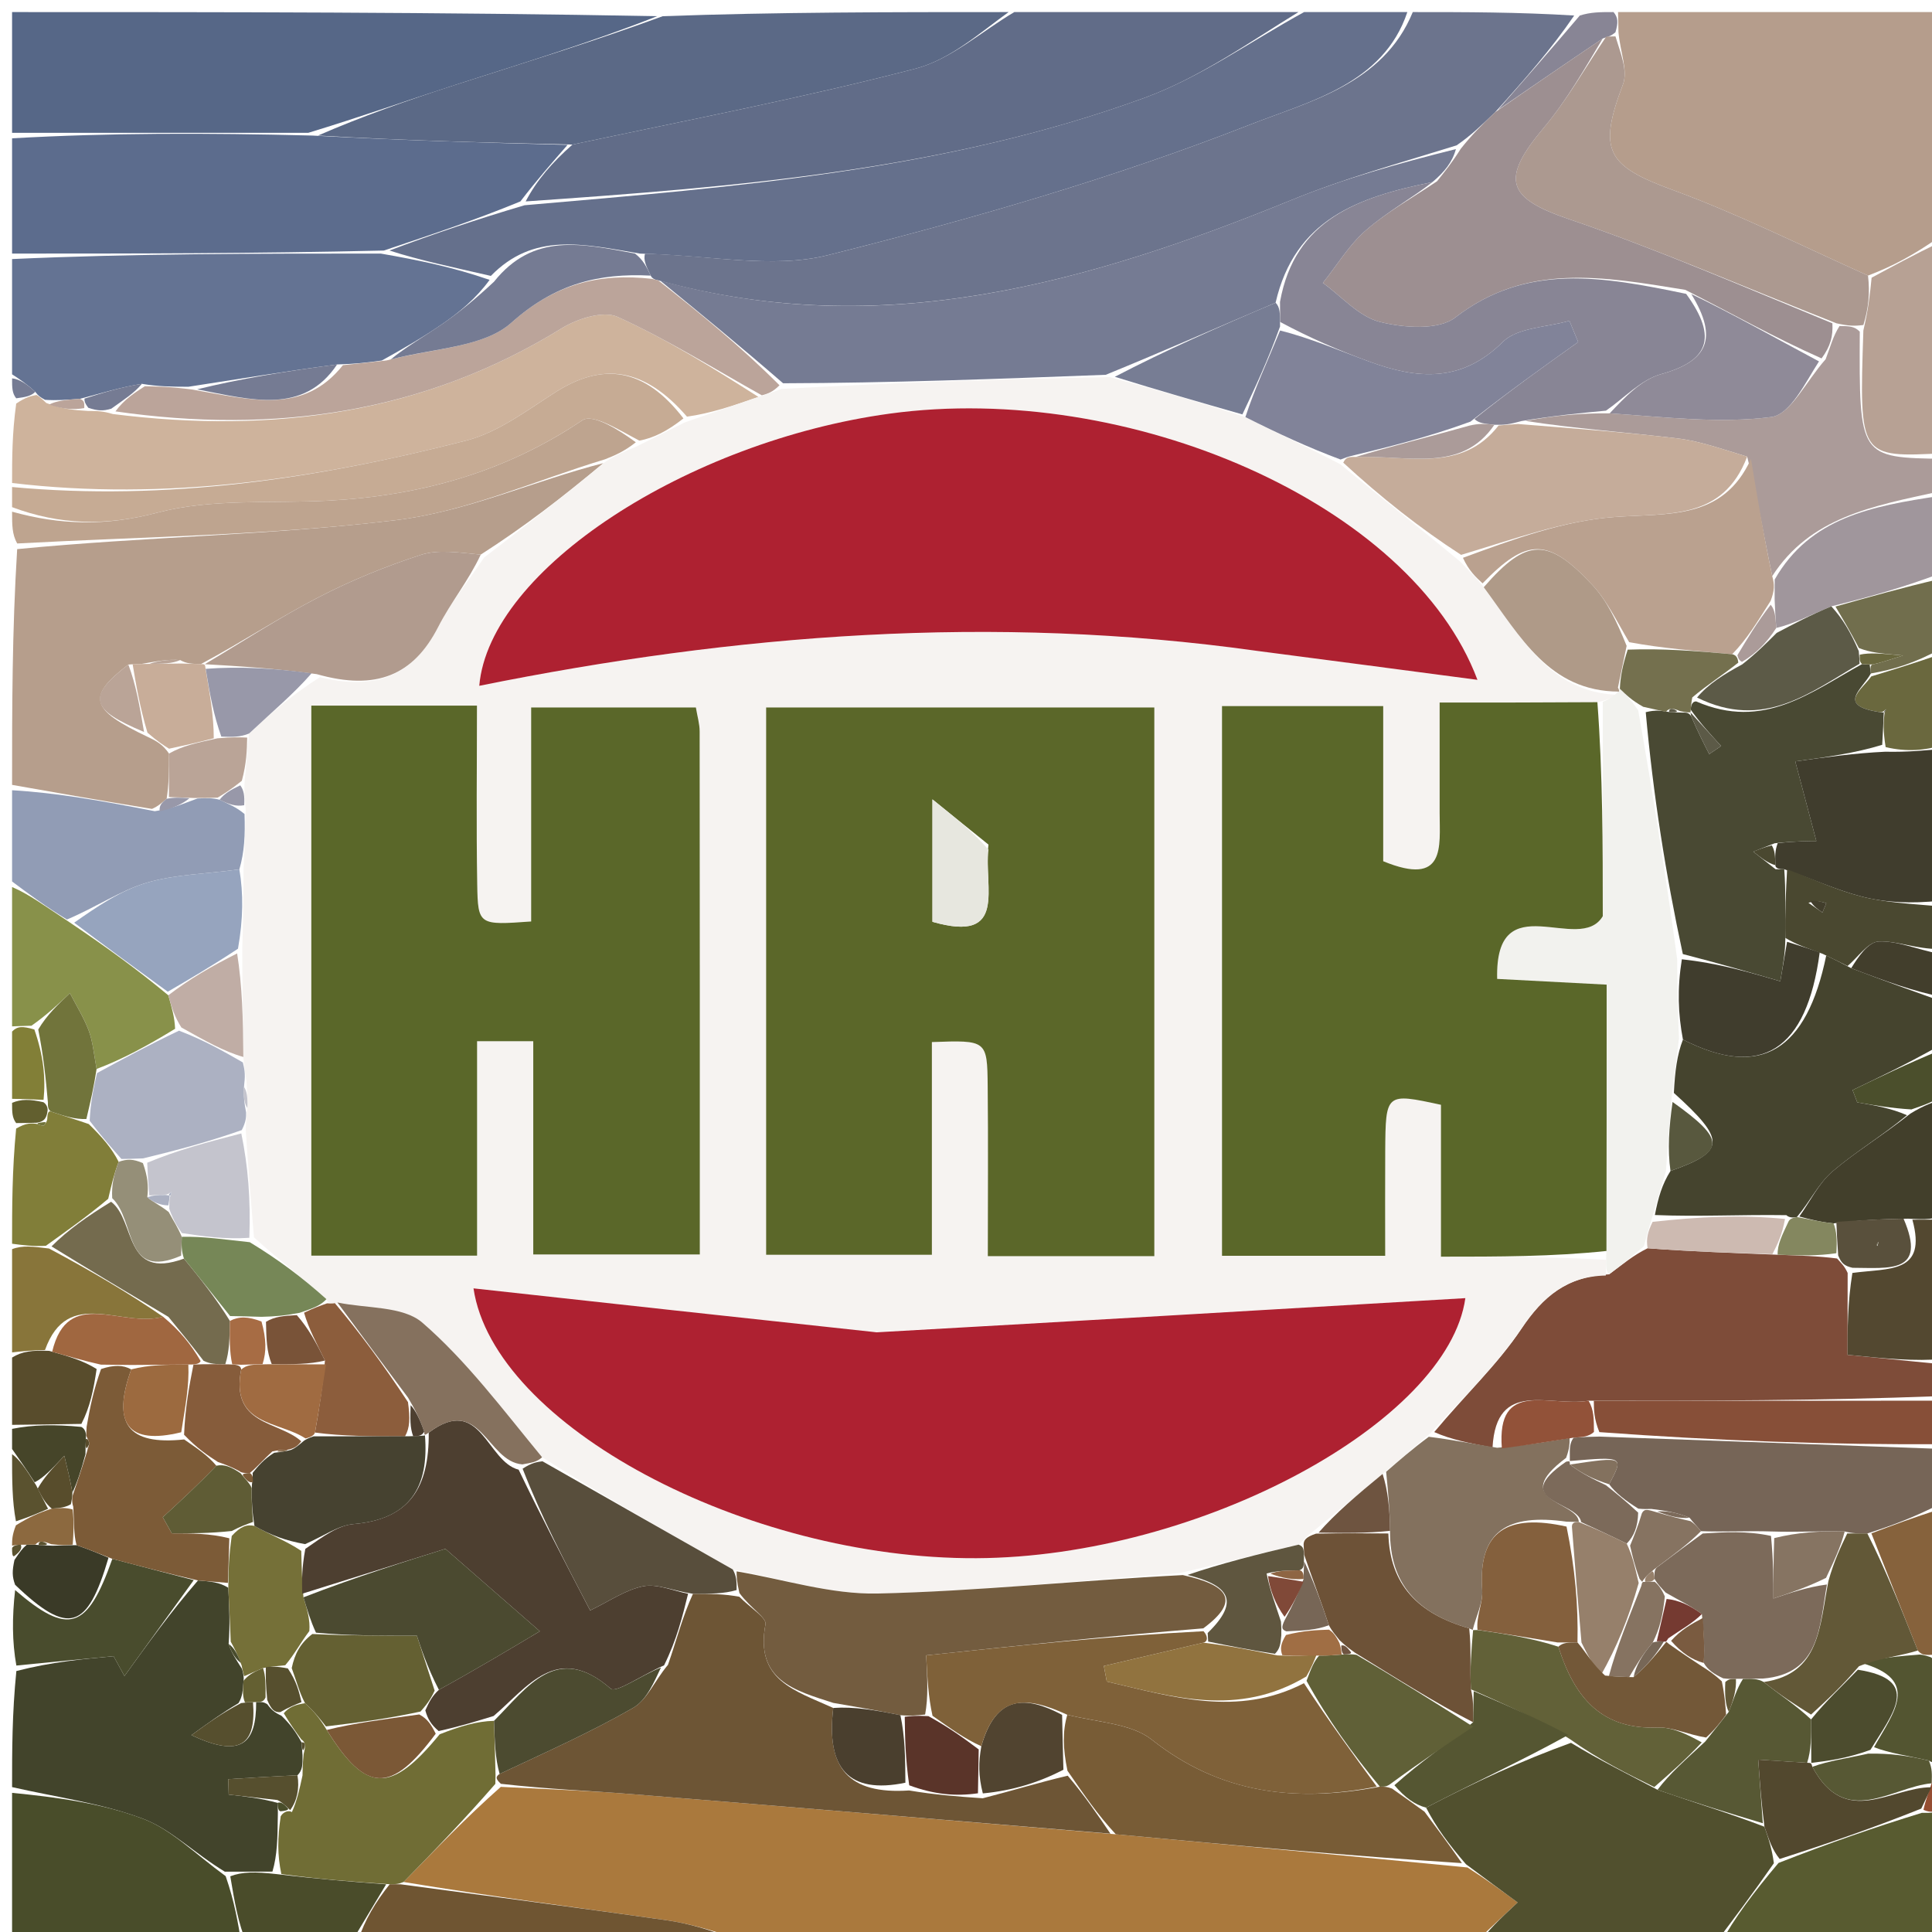 <svg xmlns="http://www.w3.org/2000/svg" xml:space="preserve" viewBox="0 0 160 160">
  <path fill="#aa793d" d="M122 161c-20.021 0-40.042 0-60.656-.368-2.455-.791-4.298-1.344-6.181-1.612-7.326-1.04-14.665-1.989-21.74-3.161 2.704-2.751 5.149-5.313 8.052-7.879 3.932.195 7.411.325 10.878.604 13.206 1.065 26.407 2.178 40.055 3.324 9.891.92 19.337 1.787 29.122 2.748 1.586 1.01 2.834 1.926 4.155 2.897C124.205 158.938 123.102 159.969 122 161"/>
  <path fill="#b59d8c" d="M134 1h27c0 6.018 0 12.04-.344 18.593-2.115 1.489-3.886 2.447-5.955 3.23-5.575-2.504-10.752-5.104-16.157-7.083-5.487-2.009-6.219-3.257-4.137-8.751.424-1.119-.218-2.642-.372-4.313C134.021 1.893 134.01 1.447 134 1"/>
  <path fill="#6c748d" d="M117 1c4.357 0 8.714 0 13.368.286-1.909 2.799-4.115 5.312-6.554 8.015-1.085 1.033-1.936 1.875-3.182 2.736-4.792 1.492-9.284 2.734-13.569 4.483-16.888 6.891-33.985 11.821-52.562 6.692-.169-.022-.495-.117-.61-.385-.375-.785-.635-1.303-.47-1.814 5.349.112 10.537 1.272 15.144.117 11.848-2.972 23.669-6.383 35.023-10.835C108.413 8.401 114.561 6.965 117 1"/>
  <path fill="#65708c" d="M116.55 1c-1.989 5.965-8.137 7.401-12.963 9.294-11.355 4.452-23.175 7.864-35.023 10.835-4.607 1.156-9.795-.005-15.549-.125-4.822-.823-8.838-1.766-12.365 1.846-3.124-.721-5.887-1.286-8.393-2.102 3.752-1.417 7.249-2.584 11.182-3.75 17.651-1.532 34.925-2.903 51.317-8.887C99.416 6.411 103.599 3.407 108 1z"/>
  <path fill="#566787" d="M1 11V1c17.688 0 35.375 0 53.418.342-5.341 2.121-11.049 3.865-16.729 5.693-3.916 1.26-7.793 2.638-12.157 3.964C17.042 10.999 9.021 11 1 11"/>
  <path fill="#b69e8c" d="M1 65c0-6.354 0-12.709.422-19.524 10.758-1.047 21.152-1.153 31.406-2.404 5.876-.717 11.525-3.295 17.146-4.717-3.381 2.818-6.631 5.317-10.162 7.576-1.849-.176-3.525-.444-4.963.023-2.899.942-5.759 2.108-8.468 3.507-3.231 1.669-6.286 3.68-9.742 5.535-.757-.02-1.189-.033-1.719-.331-1.039-.088-1.982.11-3.177.314-.423.012-.592.018-1.116.056-3.477 2.686-3.178 3.714 1.652 6.013.761.357 1.24.657 1.718 1.359-.003 1.468-.005 2.536-.196 3.744-.431.343-.635.579-1.212.84C8.453 66.321 4.727 65.661 1 65"/>
  <path fill="#616c88" d="M107.531 1c-3.933 2.407-8.116 5.411-12.775 7.112-16.392 5.984-33.666 7.355-51.223 8.569.927-1.772 2.197-3.226 3.875-4.707 9.748-2.069 19.148-3.885 28.396-6.286C78.743 4.924 81.279 2.606 84 1 91.688 1 99.375 1 107.531 1"/>
  <path fill="#5c6c8d" d="M47.001 12c-1.27 1.454-2.541 2.908-3.905 4.681-3.59 1.484-7.087 2.65-11.307 4.068C21.043 20.999 11.022 21 1 21v-9.546c8.021-.454 16.042-.455 24.865-.228 7.58.409 14.358.591 21.136.773"/>
  <path fill="#647393" d="M1 21.454c10.022-.454 20.043-.455 30.533-.455 3.23.565 5.993 1.13 9.013 2.18-1.125 1.543-2.47 2.655-3.901 3.643-1.515 1.046-3.113 1.972-5.026 3.035-1.308.185-2.264.286-3.699.324-4.294.569-8.109 1.201-12.324 1.85-1.467-.003-2.534-.023-3.842-.243-1.746.273-3.251.748-5.136 1.241-1.138.083-1.895.148-2.889.082-.393-.22-.548-.31-.806-.66C2.214 31.793 1.607 31.396 1 31z"/>
  <path fill="#7e4c39" d="M161 113c0 .75 0 1.5-.469 2.624-9.825.376-19.181.379-28.973.379-3.239.533-7.637-1.829-7.953 3.874-1.918-.356-3.449-.662-4.828-1.279 2.537-3.041 5.221-5.571 7.22-8.559 1.781-2.662 3.768-4.341 7.262-4.505 1.144-.844 2.016-1.587 3.191-2.159 3.647.277 6.991.382 10.768.538 1.878.076 3.323.102 4.918.31.367.416.613.612.879 1.199-.009 2.517-.009 4.608-.009 6.781 3.124.312 5.559.555 7.995.799"/>
  <path fill="#5b6986" d="M47.408 11.973c-7.185-.155-13.963-.337-21.074-.747 3.562-1.553 7.44-2.931 11.355-4.192C43.369 5.207 49.077 3.463 54.886 1.342 64.354 1 73.708 1 83.531 1c-2.252 1.606-4.788 3.924-7.728 4.688-9.248 2.4-18.648 4.217-28.396 6.286"/>
  <path fill="#42442b" d="M1 148c0-3.031 0-6.061.355-9.612 2.92-.756 5.486-.991 8.051-1.227.301.547.601 1.093.902 1.64 1.912-2.647 3.824-5.294 6.09-7.915 1.061.085 1.769.144 2.51.606.089 1.757.144 3.11.026 4.653.229.745.632 1.3 1.102 2.059.068.203.183.616.135.979-.067.847-.086 1.33-.423 1.869-1.384.826-2.449 1.598-3.894 2.644 4.143 1.959 5.376.675 5.36-2.74.436-.013.61-.019.922.181.347.468.595.685 1.171.952.744.719 1.198 1.342 1.667 2.213.014.247.063.739.08 1.071.011.775.005 1.217-.418 1.65-2.189.1-3.962.21-5.734.32.013.426.026.852.039 1.278 1.344.15 2.688.301 4.045.689.013.238.038.714.022 1.128-.027 1.796-.038 3.177-.445 4.559-1.451.007-2.506.013-3.943.008-2.507-1.512-4.445-3.511-6.801-4.393C8.368 149.32 4.62 148.831 1 148"/>
  <path fill="#ceb39c" d="M3.024 32.709c.156.09.312.18.805.661 1.272.49 2.208.589 3.48.665.788-.005 1.238.013 2.035.253 13.405 1.685 25.796-.079 37.192-7.111 1.286-.794 3.433-1.469 4.609-.936 4.118 1.867 7.986 4.287 11.665 6.63-2.133.747-3.982 1.363-5.917 1.635-3.525-4.07-6.991-4.525-10.932-2.002-2.349 1.503-4.726 3.309-7.346 3.981C26.289 39.647 13.788 41.519 1 40c0-2.042 0-4.085.342-6.577.789-.538 1.235-.626 1.682-.714"/>
  <path fill="#51502e" d="M122.468 161c.634-1.031 1.736-2.062 3.216-3.446-1.321-.971-2.569-1.887-4.278-3.166-1.453-1.691-2.444-3.021-3.301-4.686 4.053-2.123 7.973-3.911 11.997-5.369 2.369 1.44 4.634 2.551 7.167 3.89 3.086 1.076 5.904 1.924 8.855 3.06.381 1.089.629 1.89.78 3.02C145.205 156.754 143.602 158.877 142 161z"/>
  <path fill="#45442e" d="M161 83c0 1.067 0 2.134-.392 3.604-2.657 1.493-4.921 2.582-7.186 3.671.129.34.259.679.388 1.019 1.399.24 2.798.48 4.116 1.064-2.126 1.766-4.291 3.048-6.172 4.66-1.14.977-1.842 2.466-2.941 3.77-.2.044-.604.103-.874-.153-3.793-.058-7.316.14-10.888-.011.273-1.445.594-2.54 1.291-3.649 4.599-1.615 4.596-2.564.28-6.464.093-1.779.259-3.149.752-4.417 6.485 3.299 10.246.904 11.867-6.965.759.369 1.263.62 2.067 1.05C156.073 81.239 158.537 82.12 161 83"/>
  <path fill="#494d2a" d="M1 148.477c3.62.354 7.368.843 10.817 2.134 2.356.882 4.294 2.882 6.872 4.765C19.428 157.506 19.714 159.253 20 161H1z"/>
  <path fill="#ab9b99" d="M161 38c0 .75 0 1.5-.386 2.7-5.588 1.217-10.707 2.145-13.845 7.011-.72-3.426-1.24-6.565-2.076-9.895-2.141-.644-3.942-1.291-5.795-1.512-4.274-.511-8.572-.815-12.559-1.446 2.421-.445 4.539-.646 6.966-.629 4.676.322 9.099.858 13.382.306 1.599-.206 2.871-2.95 4.504-4.783.414-1.082.614-1.918 1.151-2.752.784.006 1.232.01 1.677.466C153.968 37.899 153.968 37.899 161 38"/>
  <path fill="#766557" d="M161 120c0 1.389 0 2.778-.385 4.585-2.135 1.079-3.885 1.74-5.968 2.41-.778.005-1.222.001-1.877-.166-2.063-.047-3.916.069-6.036.002-2.086-.067-3.906.049-5.868-.027-.352-.437-.59-.649-.945-1.111-1.029-.435-1.97-.585-3.168-.729-.426.013-.596.021-1.075-.025-1.1-.683-1.89-1.312-2.415-2.017 1.216-2.303 1.216-2.303-3.255-1.926-.006.003-0-.01-.003-.326-.008-.737-.015-1.159.315-1.607.786-.054 1.235-.079 2.132-.092 9.814.352 19.18.691 28.547 1.03"/>
  <path fill="#c6ab94" d="M1 40.333c12.788 1.186 25.289-.687 37.615-3.848 2.62-.672 4.998-2.478 7.346-3.981 3.941-2.522 7.407-2.067 10.639 2.147-1.343 1.057-2.479 1.627-3.654 1.839-1.632-.85-3.851-2.271-4.719-1.686-6.415 4.324-13.463 6.261-21.06 6.659-4.725.247-9.637-.193-14.119.989C8.755 43.585 4.969 43.48 1 42z"/>
  <path fill="#585b30" d="M142.469 161c1.133-2.123 2.736-4.246 4.82-6.719 4.218-1.651 7.954-2.952 11.873-4.15.734.025 1.286-.053 1.838-.131v11z"/>
  <path fill="#919cb5" d="M1 65.444c3.727.216 7.453.877 11.815 1.735 1.494-.213 2.353-.625 3.544-1.054.776-.034 1.22-.05 1.83.106.755.376 1.344.58 2.061 1.181.06 1.768-.009 3.14-.426 4.583-2.8.389-5.339.414-7.679 1.11-2.187.651-4.162 2.015-6.597 3.044C3.789 75.085 2.394 74.042 1 73z"/>
  <path fill="#bea48f" d="M1 42.375c3.969 1.105 7.755 1.21 12.049.078 4.482-1.182 9.394-.742 14.119-.989 7.597-.398 14.645-2.335 21.06-6.659.868-.585 3.087.836 4.429 1.823-1.018.8-1.785 1.104-2.551 1.409-5.751 1.74-11.4 4.318-17.277 5.035-10.254 1.251-20.648 1.357-31.406 1.936C1 44.25 1 43.5 1 42.375"/>
  <path fill="#403d2d" d="M161 62c0 4.025 0 8.05-.349 12.598-2.401.248-4.501.159-6.493-.353-2.106-.541-4.109-1.483-6.397-2.255-.241-.005-.723-.01-.733-.34-.023-.769-.035-1.209.193-1.823 1.463-.174 2.685-.174 3.201-.174-.659-2.49-1.231-4.65-1.747-6.598 2.666-.368 4.915-.678 7.45-.801 1.815.041 3.345-.107 4.875-.254"/>
  <path fill="#b7a194" d="M161 37.532c-7.032.367-7.032.367-6.684-10.164.427-1.822.555-3.096.683-4.37 1.771-.958 3.543-1.916 5.658-2.936C161 25.688 161 31.376 161 37.532"/>
  <path fill="#874f38" d="M161 119.6c-9.366.061-18.732-.278-28.548-.998-.452-1.12-.455-1.858-.458-2.597 9.356-.002 18.712-.005 28.537-.006C161 117.067 161 118.133 161 119.6"/>
  <path fill="#88914a" d="M1 73.461c1.394.582 2.789 1.624 4.776 2.93 3.101 2.089 5.609 3.914 8.163 6.035.283 1.034.52 1.773.562 2.773-2.286 1.397-4.376 2.532-6.501 3.328-.233-1.295-.319-2.293-.658-3.196-.402-1.069-1.023-2.056-1.55-3.078-.955.898-1.911 1.796-3.187 2.694C1.856 84.964 1.428 84.982 1 85z"/>
  <path fill="#6f5532" d="M33.164 156.048c7.334.983 14.673 1.932 21.999 2.972 1.883.267 3.726.821 5.712 1.612C50.646 161 40.292 161 29.64 160.723c.582-1.742 1.46-3.207 2.635-4.678.494-.003.691-0.0.889.003"/>
  <path fill="#a0969c" d="M146.97 47.997c2.937-5.153 8.056-6.08 13.644-6.923.386 1.967.386 4.009.013 6.44-3.123 1.166-5.872 1.941-8.961 2.699-1.736.721-3.133 1.461-4.563 1.792-.068-.951-.103-1.494-.136-2.366.002-.767.003-1.205.004-1.643"/>
  <path fill="#494c2d" d="M16.044 130.86c-1.912 2.647-3.824 5.294-5.736 7.941-.301-.547-.601-1.093-.902-1.64-2.565.236-5.13.472-8.051.773C1 135.958 1 133.917 1.252 131.682c4.43 3.806 5.979 3.292 8.052-2.586 2.458.65 4.599 1.207 6.74 1.763"/>
  <path fill="#817e39" d="M1 103c0-3.031 0-6.061.337-9.537.786-.457 1.235-.469 1.786-.375.102.107.508.132.508.132s.278-.322.285-.567c.007-.245.029-.735.331-.59 1.145.392 1.988.638 3.105 1.027 1.084 1.059 1.893 1.974 2.475 3.127-.41 1.079-.593 1.921-.865 3.062-1.712 1.438-3.334 2.578-5.163 3.893C2.729 103.232 1.864 103.116 1 103"/>
  <path fill="#534830" d="M161 112.539c-2.435.217-4.871-.026-7.995-.338 0-2.173 0-4.264.401-6.781 3.068-.419 6.202.082 4.969-4.412 1.125-.004 1.875-.006 2.625-.009z"/>
  <path fill="#423f2b" d="M161 100.546c-.75.457-1.5.459-2.98.379-2.467.033-4.204.148-6.172.389-1.099-.105-1.967-.338-2.835-.57.899-1.259 1.601-2.748 2.741-3.726 1.881-1.612 4.046-2.894 6.459-4.796C159.388 91.495 160.194 91.248 161 91z"/>
  <path fill="#4a4c2a" d="M31.979 156.051c-.878 1.465-1.757 2.93-2.807 4.672C26.3 161 23.6 161 20.45 161c-.736-1.747-1.022-3.494-1.379-5.613.984-.378 2.039-.385 3.834-.182 3.518.421 6.296.633 9.074.846"/>
  <path fill="#4a4830" d="M148.002 71.995c2.048.767 4.051 1.71 6.156 2.25 1.992.511 4.092.6 6.493.815.349 1.006.349 2.073-.037 3.534-1.933.013-3.494-.69-5.023-.624-.889.039-1.724 1.312-2.583 2.03-.504-.25-1.008-.501-2.054-1.004-1.348-.503-2.153-.752-3.099-1.322-.046-2.107.05-3.893.146-5.679m1.765 2.772c.386.268.771.535 1.157.803.108-.257.216-.515.325-.772-.389-.119-.779-.238-1.481-.031"/>
  <path fill="#88753a" d="M1 103.45c.864-.334 1.729-.218 3.061-.054 3.609 1.921 6.749 3.792 9.446 5.651-3.467.958-7.888-2.532-9.781 2.758-1.074.013-1.9.104-2.726.195z"/>
  <path fill="#86623c" d="M154.98 126.987c1.75-.661 3.5-1.322 5.635-1.985.385 3.691.385 7.384.134 11.545-.418.484-.584.5-1.012.509-.434-.015-.608-.023-.916-.368-1.37-3.458-2.606-6.58-3.841-9.701"/>
  <path fill="#716e4d" d="M152.005 50.232c2.749-.776 5.499-1.552 8.621-2.28.373 1.762.373 3.476.065 5.799-2.112 1.16-3.915 1.712-5.757 2.022-.039-.242-.094-.729.174-.751.673-.152 1.079-.283 2.494-.737-1.873-.168-2.726-.244-3.659-.622-.7-1.344-1.319-2.388-1.938-3.432"/>
  <path fill="#584c2c" d="M1 112.428c.826-.519 1.652-.61 3.071-.556 1.7.477 2.808.809 3.932 1.504-.263 1.751-.542 3.14-1.264 4.546C4.532 117.961 2.766 117.98 1 118z"/>
  <path fill="#535531" d="M158.956 137.025c.174.008.347.017.925.21.619.407.857.6 1.119.765 0 2.371 0 4.741-.24 7.562-.24.45-.719.469-1.016.244-1.773-.416-3.249-.607-4.544-1.109 1.58-2.848 3.949-5.595-1.113-6.997 1.688-.42 3.279-.548 4.87-.675"/>
  <path fill="#3a3a27" d="M8.987 129.003c-1.756 5.971-3.305 6.486-7.736 2.242C1 130.556 1 130.111 1.198 129.19c.457-.687.649-.947 1.014-1.257.241-0.0.721-.014.99.017.449.032.63.034 1.147.06.782-.013 1.228-.05 1.99-.046 1.094.374 1.872.707 2.649 1.04"/>
  <path fill="#6a683e" d="M154.974 56.015c1.803-.552 3.606-1.103 5.718-1.835.308.887.308 1.953.065 3.504C160.676 58.778 160.838 59.389 161 60v1.667c-1.53.481-3.06.628-4.839.204-.218-1.337-.187-2.102-.076-2.903.081-.035.093-.246.093-.246s-.181.274-.483.255c-3.636-.545-1.499-1.851-.721-2.963"/>
  <path fill="#423e2c" d="M153.309 80.179c.559-.897 1.394-2.171 2.283-2.209 1.528-.066 3.09.637 5.023 1.024C161 80.067 161 81.133 161 82.6c-2.463-.48-4.927-1.361-7.691-2.421"/>
  <path fill="#4b4f2c" d="M161 90.6c-.806.648-1.612.895-2.705 1.278-1.687-.104-3.086-.344-4.485-.584-.129-.34-.259-.679-.388-1.019 2.265-1.089 4.53-2.178 7.186-3.271C161 88.067 161 89.133 161 90.6"/>
  <path fill="#888595" d="M124.046 9.111c2.206-2.513 4.412-5.026 6.786-7.825C131.75 1 132.5 1 133.625 1c.385.447.396.893.156 1.678-.419.342-.588.347-1.049.511-3.09 2.08-5.888 4.001-8.686 5.922"/>
  <path fill="#464529" d="M1 118.333c1.766-.353 3.532-.373 5.732-.163.434.229.404.721.379 1.017-.025.495-.024.693-.033 1.24-.365 1.393-.722 2.437-1.081 3.179-.195-1.093-.387-1.884-.671-3.045-1.041 1.109-1.683 1.793-2.455 2.199C2.161 121.654 1.58 120.827 1 120z"/>
  <path fill="#827f37" d="M1 85.429c.428-.447.856-.464 1.846-.17.753 2.163.943 4.014.762 5.825C2.491 91.03 1.746 91.015 1 91z"/>
  <path fill="#8c693f" d="M2.933 127.919s-.481.014-.966.007C1.482 127.919 1 128 1 128c0-.444 0-.889.32-1.68 1.1-.687 1.88-1.028 2.968-1.381.714-.057 1.12-.1 1.726.065.136 1.111.072 2.015.008 2.918-.446.037-.892.075-1.78-.039-.771-.315-1.06-.253-1.309.036"/>
  <path fill="#5a522f" d="M3.98 124.952c-.78.34-1.56.681-2.66 1.035C1 124.286 1 122.571 1 120.428c.58.399 1.161 1.226 1.99 2.571.496.996.743 1.474.99 1.952"/>
  <path fill="#625f2f" d="M1 91.333c.746-.319 1.491-.304 2.599-.052.362.237.346.636.346.636s-.021.49-.25.762c-.228.272-.674.302-.674.302-.449.012-.898.024-1.684.027C1 92.556 1 92.111 1 91.333"/>
  <path fill="#954e32" d="M160.041 146.032s.479-.019.719-.025C161 147.067 161 148.133 161 149.6c-.552.478-1.104.556-1.707.284.183-.857.417-1.363.673-2.199.039-.771.057-1.212.075-1.652"/>
  <path fill="#757b93" d="M2.922 32.449c-.345.348-.792.436-1.58.537C1 32.556 1 32.111 1 31.333c.607.063 1.214.459 1.922 1.116"/>
  <path fill="#494933" d="M161 59.667c-.162-.278-.324-.888-.243-1.583C161 58.444 161 58.889 161 59.667"/>
  <path fill="#5a522f" d="M1 128.25c0-.25.482-.331.727-.324.12.317-.072.577-.529.93C1 129 1 128.5 1 128.25"/>
  <path fill="#625837" d="M161 137.75c-.262.086-.5-.107-.858-.509.023-.195.19-.21.607-.234C161 137 161 137.5 161 137.75"/>
  <path fill="#6d5535" d="M91.963 151.857c-13.203-1.095-26.405-2.208-39.61-3.272-3.467-.279-6.946-.409-10.872-.857-.449-.417-.446-.585-.105-.819 3.928-1.843 7.597-3.482 11.063-5.475 1.146-.659 1.766-2.232 2.881-3.562.725-2.079 1.195-3.982 2.067-5.88 1.472.005 2.542.004 3.845.246.911.927 2.263 1.737 2.162 2.274-.877 4.655 2.438 5.487 5.614 6.934-.604 4.979 1.255 7.171 6.281 6.832 2.109.353 3.903.495 6.099.647 2.503-.642 4.603-1.296 7.037-1.869 1.402 1.654 2.47 3.228 3.538 4.802"/>
  <path fill="#785c36" d="M92.408 151.909c-1.513-1.626-2.581-3.201-4.006-5.266-.385-1.869-.413-3.247-.014-4.631 2.643.647 5.311.728 6.992 2.057 5.666 4.48 11.882 5.219 18.894 3.896.423.002.592.001 1.015.16 1.064.744 1.873 1.329 2.683 1.913.991 1.33 1.983 2.659 3.097 4.258-9.323-.599-18.77-1.467-28.661-2.386"/>
  <path fill="#706d35" d="M41.039 146.974c-.003.168-.007.337-.016.758-2.451 2.814-4.896 5.376-7.6 8.127-.457.186-.654.183-1.148.186-3.075-.207-5.853-.419-8.975-.841-.333-1.591-.322-2.972-.053-4.789.257-.436.737-.498.925-.342.419-.909.649-1.975.88-3.041.006-.443.011-.886.096-1.776.195-.763.105-1.015-.19-1.202-.455-.623-.909-1.247-1.457-2.169.426-.506.945-.714 1.761-.832.775.7 1.253 1.311 1.796 2.212 3.255 5.24 5.309 5.306 9.353.362 1.652-.651 3.06-1.084 4.499-1.114.064 1.755.095 3.108.127 4.461"/>
  <path fill="#ac9990" d="M133.024 3.029c.169-.005.338-.009.761-.017.405 1.334 1.046 2.857.622 3.976-2.082 5.494-1.35 6.742 4.137 8.751 5.405 1.979 10.583 4.579 16.157 7.083.169 1.45.042 2.724-.383 4.094-.744.093-1.192.088-2.232-.142-7.772-3.056-14.863-6.146-22.161-8.628-5.114-1.739-5.69-3.265-2.095-7.548 1.958-2.333 3.476-5.035 5.193-7.57"/>
  <path fill="#757b93" d="M54.668 23.233c18.408 5.107 35.505.178 52.393-6.714 4.285-1.749 8.777-2.99 13.512-4.173-.298 1.084-.933 1.877-1.942 2.732-6.154 1.241-11.401 3.086-12.992 9.992-4.789 2.028-9.215 3.988-14.067 5.969-9.138.348-17.85.677-26.719.702-3.5-3.038-6.843-5.773-10.187-8.508"/>
  <path fill="#9d8f91" d="M119.005 15.016c.636-.793 1.272-1.585 1.964-2.688.908-1.152 1.76-1.995 2.844-3.028 3.031-2.11 5.83-4.031 8.919-6.112-1.425 2.376-2.943 5.078-4.901 7.411-3.595 4.283-3.019 5.809 2.095 7.548 7.298 2.482 14.389 5.572 21.825 8.626.056 1.06-.145 1.895-.897 2.909-3.988-1.77-7.424-3.719-11.284-5.678-6.849-1.108-13.158-2.259-19.051 2.291-1.394 1.077-4.275.859-6.252.361-1.732-.437-3.154-2.103-4.713-3.226 1.177-1.474 2.174-3.157 3.577-4.371 1.786-1.546 3.9-2.713 5.873-4.044"/>
  <path fill="#bba49a" d="M54.5 23.211c3.512 2.757 6.855 5.493 10.055 8.696-.583.59-1.022.711-1.462.832-3.963-2.21-7.83-4.63-11.949-6.498-1.175-.533-3.322.142-4.609.936-11.396 7.032-23.787 8.796-36.975 6.892.725-.989 1.579-1.535 2.434-2.082 1.067.019 2.134.039 3.93.272 4.907.858 9.199 2.099 12.474-2.016.956-.101 1.913-.202 3.612-.394 4.003-1.033 8.057-1.084 10.339-3.122 3.604-3.219 7.238-4.127 11.656-3.634 0 0 .327.095.495.117"/>
  <path fill="#757b93" d="M53.89 22.826c-4.303-.225-7.937.682-11.541 3.901-2.281 2.037-6.336 2.089-9.987 3.038 1.17-.972 2.767-1.899 4.283-2.944 1.431-.987 2.776-2.1 4.263-3.487 3.269-4.097 7.284-3.154 11.681-2.338.666.526.926 1.044 1.301 1.829"/>
  <path fill="#f6f3f1" d="M62.81 32.872c.723-.253 1.163-.375 1.902-.662 9.012-.494 17.725-.822 27.186-.984 4.163 1.142 7.577 2.117 11.239 3.317 2.709 1.363 5.17 2.501 7.851 3.896 3.413 2.782 6.605 5.307 9.95 8.077.716.761 1.278 1.278 1.939 2.115 3.043 4.104 5.422 8.629 10.951 8.905-.486.319-.783.466-1.54.615-4.529.031-8.613.031-13.065.031 0 3.539-.002 6.338.001 9.138.002 2.801.526 6.137-4.673 4.003v-12.847h-13.351v45.522h13.515c0-3.066-.015-5.856.003-8.646.032-4.847.04-4.847 4.615-3.857v12.578c4.822 0 9.255 0 13.676.26-.016.607-.019.954-.023 1.301-3.221.064-5.208 1.743-6.989 4.405-1.999 2.988-4.682 5.519-7.518 8.638-1.529 1.33-2.608 2.27-3.978 3.388-2.109 1.732-3.928 3.286-5.959 4.925-.443.311-.567.585-.992.93-3.435.799-6.464 1.575-9.876 2.362-8.585.613-16.78 1.503-24.991 1.687-3.878.087-7.786-1.18-11.996-1.992-5.464-3.091-10.613-6.025-15.795-9.296-3.282-3.989-6.248-7.968-9.911-11.141-1.617-1.4-4.649-1.166-7.249-1.619-.21.056-.644.016-.699-.33-2.024-1.815-3.994-3.284-6-5.12-.265-3.134-.493-5.901-.683-8.946.036-.65.033-1.023.133-1.767.035-.876-.032-1.381-.065-2.13-.08-.711-.194-1.177-.265-2.093-.024-3.17-.092-5.89-.089-9.001.083-2.463.095-4.537.107-6.61.069-1.372.138-2.744.18-4.842-.089-1.177-.151-1.627-.084-2.454.154-1.432.179-2.488.358-3.88 1.919-1.804 3.683-3.272 5.875-4.669 4.679 1.158 7.749-.173 9.792-4.165 1.039-2.031 2.52-3.836 3.801-5.743 3.25-2.5 6.5-4.999 9.881-7.817.898-.623 1.664-.927 2.72-1.369 1.426-.707 2.563-1.277 3.992-1.991 2.141-.76 3.99-1.376 6.123-2.123m32.788 53.627V58.591H63.448v45.323h13.727V86.3c4.538-.162 4.582-.163 4.621 3.636.047 4.613.011 9.228.011 14.092h13.791c0-5.633 0-11.082-0-17.53M25.782 71.51v32.477h13.728V86.231h4.652v17.656h13.794c0-14.705.004-29.008-.013-43.31-.001-.628-.193-1.256-.313-1.987H43.987v17.723c-4.317.312-4.408.313-4.466-3.045-.084-4.906-.022-9.815-.022-14.83H25.782c0 4.183 0 8.13 0 13.073m46.352 38.804c-10.958-1.205-21.917-2.409-32.92-3.619 1.668 11.334 22.54 22.443 41.655 22.348 18.522-.092 39.059-11.309 40.487-21.538-16.024.945-32.161 1.898-49.221 2.808m32.386-56.37c5.752.76 11.503 1.52 17.836 2.357-5.481-14.616-28.927-24.744-48.665-22.049-16.668 2.276-33.165 12.873-34.002 22.543 21.259-4.289 42.518-5.955 64.83-2.851"/>
  <path fill="#b19b8e" d="M39.813 45.931c-1 2.148-2.481 3.953-3.52 5.984-2.043 3.992-5.113 5.322-10.06 3.915-3.537-.486-6.379-.653-9.232-.821-.011-.001-.036-.006-.036-.006 3.131-1.863 6.186-3.873 9.418-5.542 2.708-1.399 5.568-2.564 8.468-3.507 1.437-.467 3.113-.2 4.963-.023"/>
  <path fill="#c8ad99" d="M15.019 54.95c.433.013.865.025 1.622.045.324.007.349.012.383.393.356 2.124.677 3.868.679 5.752-1.447.383-2.575.624-3.703.865-.479-.301-.958-.602-1.789-1.331-.644-2.176-.936-3.924-1.228-5.673.169-.006.338-.011 1.139-.017 1.387-.012 2.142-.023 2.897-.035"/>
  <path fill="#baa497" d="M13.999 62.405c1.129-.642 2.257-.883 4.011-1.261 1.238-.111 1.85-.085 2.461-.06-.025 1.056-.049 2.112-.443 3.577-.915.739-1.46 1.068-2.006 1.397-.444.016-.887.031-2.001.028-1.123-.039-1.576-.058-2.029-.078.002-1.068.004-2.136.007-3.604m-3.37-7.371c.646 1.716.938 3.464 1.3 5.584-4.478-1.871-4.777-2.899-1.3-5.584"/>
  <path fill="#9898a9" d="M13.803 66.149c.641-.121 1.094-.101 1.885-.044-.521.449-1.38.86-2.462 1.082-.058-.459.146-.695.577-1.038"/>
  <path fill="#baa497" d="M14.922 54.664c-.658.297-1.413.308-2.546.313.565-.204 1.507-.401 2.546-.313"/>
  <path fill="#757b93" d="M27.92 30.18c-2.796 4.178-7.088 2.937-11.595 2.063 3.486-.862 7.301-1.494 11.595-2.063m-16.167 1.606c-.613.748-1.468 1.295-2.539 2.061-.667.201-1.118.183-1.897-.074-.326-.414-.323-.589-.319-.764 1.505-.475 3.01-.95 4.756-1.223"/>
  <path fill="#bba49a" d="M6.617 33.028c.377.157.373.332.362.769-.943.164-1.878.065-2.914-.295.657-.326 1.414-.391 2.552-.473"/>
  <path fill="#f2f2ee" d="M132.735 58.12c.311-.119.608-.266 1.139-.701.248-.261.119-.475.276-.377.541.51.925.923 1.518 1.782 1.244 7.025 2.277 13.602 3.229 20.611-.004 2.474.073 4.516.15 6.558-.165 1.37-.331 2.739-.603 4.856-.23 2.545-.354 4.342-.477 6.14-.321 1.095-.642 2.19-1.152 3.847-.349 1.163-.509 1.764-.669 2.366-.871.744-1.743 1.487-2.887 2.331-.269-.247-.266-.594-.233-1.674.03-7.841.03-14.949.03-22.315-3.278-.172-6.023-.316-9.066-.475-.206-7.934 6.815-1.937 8.745-5.194z"/>
  <path fill="#83715e" d="M114.793 121.887c1.079-.94 2.158-1.88 3.535-2.899 1.829.227 3.361.533 5.663.909 2.512-.222 4.253-.515 5.994-.808.006.421.013.843-.288 1.646-4.817 3.612.985 3.591 1.056 5.312-.191-.004-.575-.024-1.021-.029-4.826-.676-7.337.72-6.983 5.638.077 1.077-.508 2.201-.784 3.318.004.014.031.027-.291-.119-4.259-1.22-6.584-3.625-6.558-8.077-.016-1.776-.169-3.334-.323-4.892m2.682 3.604s.042-.017 0 0"/>
  <path fill="#cdbab1" d="M136.45 103.374c-.144-.773.016-1.374.413-2.187 3.76-.411 7.283-.609 10.964-.238-.242 1.351-.643 2.132-1.043 2.913-3.343-.105-6.687-.211-10.334-.488"/>
  <path fill="#925239" d="M130.321 119.062c-2.078.32-3.819.613-5.944.886-.455-5.774 3.943-3.411 7.182-3.944.439.74.441 1.478.445 2.585-.448.394-.897.42-1.683.474"/>
  <path fill="#59503c" d="M152.079 101.188c1.737-.115 3.473-.23 5.566-.261 1.964 4.575-1.171 4.074-4.229 4.067-.667-.16-.913-.356-1.186-1.024-.088-1.217-.12-1.999-.151-2.781m3.397 2.001.109-.352s-.252.224-.109.352"/>
  <path fill="#84875f" d="M151.848 101.314c.263.655.294 1.438.232 2.472-1.539.227-2.983.201-4.862.125-.033-.832.367-1.613.879-2.707.112-.313.517-.372.716-.416 1.068.188 1.935.42 3.034.526"/>
  <path fill="#7c5b37" d="M6.338 127.962c-.252-.944-.188-1.847-.271-3.178-.147-.428-.068-.875-.068-.875.357-1.045.714-2.089 1.184-3.614.148-.586.232-.706.208-.796-.057-.21-.167-.406-.255-.608 0 0 .03-.492.038-.739.287-1.636.567-3.024 1.195-4.775 1.08-.353 1.81-.344 2.498.028-1.604 4.476-.306 6.301 4.385 5.803 1.087.758 1.939 1.312 2.665 2.176-1.562 1.629-3 2.948-4.437 4.267.25.445.5.89.749 1.335 1.588 0 3.177 0 4.763.409-.041 1.504-.079 2.599-.118 3.694-.708-.059-1.416-.118-2.477-.203-2.495-.582-4.636-1.139-7.094-1.789-1.094-.427-1.872-.76-2.965-1.134"/>
  <path fill="#757038" d="M18.908 131.492c.005-1.498.044-2.593.285-4.292.723-.789 1.243-.974 1.881-.831 1.365.777 2.613 1.226 3.876 2.068.036 1.446.057 2.497.182 3.845.332 1.093.559 1.888.486 2.795-.759 1.009-1.216 1.908-1.995 2.832-.752.067-1.181.109-1.841.236-.675.281-1.118.477-1.562.673-0 0-.116-.412-.21-.901-.363-.98-.633-1.471-.902-1.963-.055-1.353-.111-2.707-.199-4.464"/>
  <path fill="#564f2e" d="M24.635 147.022c.187 1.077-.044 2.142-.607 2.884-.542-.54-.783-.71-1.056-.835-1.344-.15-2.688-.301-4.032-.451-.013-.426-.026-.852-.039-1.278 1.772-.11 3.544-.221 5.734-.32m-3.683-6.059c.278 3.408-.955 4.692-5.098 2.733 1.445-1.046 2.51-1.817 4.115-2.655.539-.066.983-.078.983-.078m1.061-2.901c.429-.042.859-.083 1.825.11.735 1.088.932 1.94 1.13 2.793-.519.207-1.038.414-1.754.825-.484.032-.732-.185-1.082-1.011-.134-1.282-.127-2-.119-2.717"/>
  <path fill="#646032" d="M21.781 138.146c.223.633.216 1.351.212 2.427-.17.364-.344.37-.78.383-.262.006-.705.019-.926.03-.202-.472-.183-.956-.116-1.802.492-.56.936-.756 1.61-1.037"/>
  <path fill="#494c2d" d="M18.934 136.145c.443.302.712.794 1.008 1.57-.376-.27-.779-.825-1.008-1.57"/>
  <path fill="#494d2a" d="M22.984 149.308c.26-.113.502.057.855.441.145.168-.336.23-.577.252-.241.021-.266-.454-.279-.692"/>
  <path fill="#564f2e" d="M24.972 144.301c.281-.06.371.191.16.623-.096.116-.146-.376-.16-.623"/>
  <path fill="#626138" d="M137.001 147.994c-2.265-1.111-4.53-2.221-7.015-3.987-2.794-1.753-5.367-2.852-8.17-4.105-.094-1.736.043-3.318.18-4.899 0 0-.027-.013.369-.011 2.472.344 4.549.686 6.693 1.38 1.357 4.297 3.634 6.877 8.222 6.694 1.227-.049 2.48.583 3.653 1.232-1.357 1.452-2.644 2.574-3.932 3.697"/>
  <path fill="#575834" d="M137.269 148.222c1.019-1.35 2.306-2.473 3.955-3.998.816-1.008 1.27-1.613 1.943-2.457.429-1.063.64-1.887 1.18-2.728.769-.021 1.208-.024 1.723.259 1.354 1.091 2.634 1.895 3.917 3.099.008 1.469.013 2.538-.328 3.591-1.563-.096-2.781-.176-4.051-.259.147 2.022.264 3.643.382 5.265-2.817-.848-5.635-1.696-8.721-2.772"/>
  <path fill="#52482e" d="M146.124 151.281c-.251-1.909-.369-3.531-.515-5.553 1.27.083 2.488.163 4.048.257.343.014.339.01.436.333 2.735 5.137 6.539 1.674 9.851 1.696-.234.506-.468 1.012-.834 1.766-3.867 1.549-7.603 2.85-11.725 4.171-.633-.781-.881-1.582-1.262-2.671"/>
  <path fill="#555632" d="M122.046 140.057c2.573 1.099 5.146 2.197 7.835 3.621-3.803 2.113-7.723 3.901-11.776 6.024-.943-.249-1.753-.834-2.626-1.858 2.13-1.909 4.323-3.377 6.516-5.214.016-1.103.034-1.838.051-2.573"/>
  <path fill="#403d2d" d="M139.375 86.095c-.405-2.143-.482-4.185-.092-6.65 3.027.324 5.586 1.071 8.154 1.82.253-1.477.406-2.373.56-3.27.805.249 1.61.499 2.703.882-1.078 8.123-4.84 10.518-11.324 7.218"/>
  <path fill="#58583e" d="M138.343 96.976c-.253-1.784-.129-3.581.173-5.717 4.422 3.153 4.426 4.102-.173 5.717"/>
  <path fill="#888595" d="M118.632 15.078c-1.6 1.268-3.715 2.435-5.501 3.981-1.402 1.214-2.399 2.896-3.577 4.371 1.559 1.123 2.981 2.789 4.713 3.226 1.976.498 4.857.716 6.252-.361 5.893-4.55 12.202-3.399 19.12-1.959 2.692 3.703 1.78 5.574-2.089 6.652-1.669.465-3.044 1.982-4.553 3.022-2.118.201-4.237.402-6.981.859-1.054.293-1.482.332-2.257.309-.813-.089-1.279-.118-1.651-.476 2.926-2.345 5.758-4.361 8.59-6.376-.242-.587-.484-1.174-.726-1.761-1.875.55-4.299.545-5.52 1.755-3.449 3.415-7.105 3.071-11.049 1.628-2.488-.91-4.924-1.963-7.386-3.285-.006-.775-.01-1.217-.013-1.66 1.228-6.839 6.474-8.683 12.629-9.924"/>
  <path fill="#baa18f" d="M122.779 48.31c-.563-.517-1.125-1.033-1.625-2.114 4.213-1.55 8.323-3.063 12.523-3.377 4.498-.336 9.006.277 11.332-4.813.52 3.14 1.039 6.279 1.76 9.705.2.724.199 1.163-.128 2.042-1.136 1.796-1.945 3.151-3.189 4.427-3.105-.282-5.775-.484-8.533-.998-1.059-1.793-1.846-3.445-3.035-4.722-3.69-3.965-5.434-3.931-9.104-.149"/>
  <path fill="#c5ac9a" d="M144.694 37.816c-2.011 5.28-6.519 4.667-11.016 5.003-4.2.314-8.31 1.828-12.676 3.133-3.409-2.206-6.601-4.731-9.76-7.636.214-.431.395-.482 1.035-.474 4.408-.15 8.754 1.336 11.829-2.603.428-.038.857-.076 1.609-.126 4.612.376 8.91.68 13.184 1.191 1.853.221 3.654.868 5.795 1.512"/>
  <path fill="#8f8a98" d="M133.306 34.229c1.2-1.258 2.576-2.775 4.244-3.24 3.868-1.078 4.78-2.949 2.513-6.641 3.367 1.616 6.803 3.564 10.578 5.581-1.082 1.656-2.354 4.4-3.953 4.606-4.283.552-8.706.016-13.382-.306"/>
  <path fill="#7c6a5a" d="M145.996 139.01c-.44.003-.879.007-1.904.019-.756.014-.927.019-1.385-.037-.774-.369-1.261-.677-1.605-1.271.069-1.433-.005-2.58-.16-4.049-1.004-.739-1.927-1.156-2.999-1.781-.401-.438-.654-.667-.922-1.138-.016-.242-.054-.726.185-.941 1.427-1.081 2.615-1.948 3.803-2.814 1.82-.116 3.639-.232 5.657.2.199 2.093.201 3.637.202 5.182 1.41-.473 2.82-.945 4.429-1.159-.623 3.507-.564 7.4-5.3 7.791"/>
  <path fill="#625837" d="M146.07 139.297c4.662-.678 4.602-4.57 5.353-8.367.471-1.678 1.014-2.808 1.557-3.937.445.003.889.007 1.667.002 1.568 3.113 2.804 6.235 4.174 9.693-1.456.464-3.047.592-4.864 1.298-1.475 1.723-2.725 2.866-3.974 4.009-1.28-.804-2.559-1.608-3.913-2.698"/>
  <path fill="#867462" d="M152.771 126.83c-.333 1.293-.876 2.423-1.546 3.842-1.537.762-2.947 1.234-4.357 1.707-.001-1.544-.003-3.089.065-4.999 1.922-.482 3.775-.598 5.838-.55"/>
  <path fill="#7c6a5a" d="M130.945 126.052c-.263-1.725-6.065-1.705-1.246-5.001.309-.067.304-.054.316.237 1.002.764 1.993 1.237 2.983 1.71.79.629 1.581 1.257 2.668 2.269-.025 1.167-.347 1.951-.947 2.566-1.444-.706-2.609-1.243-3.774-1.781"/>
  <path fill="#867361" d="M134.997 128.002c.322-.784.644-1.568.978-2.681.183-.336.353-.344 1.022-.141 1.336.407 2.173.602 3.01.797.268.178.506.389.858.827-1.045 1.059-2.233 1.925-3.848 3.141-.662.552-.86.787-1.019 1.055 0 0 0 0-.214-.244-.406-1.081-.597-1.917-.788-2.753"/>
  <path fill="#83715e" d="M133.263 122.922c-1.256-.396-2.246-.87-3.243-1.636 4.46-.667 4.46-.667 3.243 1.636"/>
  <path fill="#7c6a5a" d="M139.921 125.693c-.75.089-1.587-.106-2.668-.518.698-.067 1.64.083 2.668.518"/>
  <path fill="#96a4be" d="M19.824 71.995c.335 2.003.323 4.076-.115 6.573-2.223 1.47-4.019 2.516-5.816 3.563-2.508-1.825-5.016-3.651-7.751-5.718 1.841-1.292 3.816-2.656 6.004-3.308 2.339-.697 4.879-.722 7.679-1.11"/>
  <path fill="#9898a9" d="M18.189 66.231c.379-.501.925-.83 1.711-1.193.301.417.363.868.323 1.648-.69.125-1.279-.079-2.034-.455"/>
  <path fill="#494933" d="M147.855 77.674c-.012 1.217-.165 2.114-.418 3.59-2.567-.749-5.127-1.496-8.072-2.252-1.42-6.586-2.453-13.163-3.072-20.032.836-.206 1.257-.121 1.932-.016.425.027.596.034 1.018.047.42-.003.587-.012.807.289.534 1.258 1.017 2.205 1.5 3.152.329-.223.658-.446.987-.669-.849-.929-1.697-1.857-2.523-3.015.023-.229.066-.688.461-.678 5.595 2.422 9.462-.764 13.736-3.094.21.024.631.048.631.048s.055.487.094.729c-.738 1.354-2.876 2.659.762 3.207.304.02.308.024.308.024-.031.765-.062 1.531-.129 2.68-2.285.694-4.535 1.005-7.2 1.373.516 1.948 1.088 4.108 1.747 6.598-.517 0-1.738 0-3.452.181-.919.353-1.346.525-1.773.697.614.483 1.228.966 1.842 1.449 0 0.0.482.005.723.01.145 1.791.049 3.577.094 5.684"/>
  <path fill="#4a4830" d="M147.028 71.65c-.603-.154-1.217-.637-1.831-1.12.427-.172.855-.344 1.533-.522.263.433.276.873.298 1.642"/>
  <path fill="#acb1c2" d="M20.11 87.984c.115.467.229.933.12 1.755-.099 1.033.026 1.712.151 2.391.003.373.005.746-.358 1.459-2.848.998-5.331 1.656-8.172 2.344-.837.036-1.317.042-1.796.047-.81-.915-1.62-1.831-2.629-3.162.07-1.595.339-2.773.609-3.951 2.09-1.135 4.181-2.27 6.791-3.512 2.108.805 3.696 1.718 5.284 2.63"/>
  <path fill="#c0ada5" d="M20.154 87.535c-1.632-.463-3.22-1.376-5.133-2.443-.562-.893-.799-1.632-1.082-2.666 1.751-1.342 3.547-2.389 5.699-3.468.424 2.687.492 5.408.515 8.578"/>
  <path fill="#71743b" d="M8 88.527c-.235 1.518-.504 2.696-.848 4.147-.917.027-1.76-.219-2.905-.61-.302-.146-.286-.545-.277-.742-.181-2.049-.371-3.9-.803-6.062.714-1.209 1.669-2.108 2.624-3.006.526 1.022 1.147 2.009 1.55 3.078.34.902.426 1.9.658 3.196"/>
  <path fill="#5c5a47" d="M154 54.972c-4.064 2.354-7.931 5.541-13.458 2.795.93-1.119 2.186-1.903 3.749-2.75 1.153-.909 1.999-1.755 2.845-2.602 1.397-.739 2.794-1.479 4.529-2.2.958 1.061 1.577 2.105 2.269 3.701.07.721.068.888.065 1.056"/>
  <path fill="#ab9b99" d="M147.103 52.006c-.812 1.254-1.658 2.101-2.838 2.805-.333-.142-.378-.552-.378-.552.809-1.355 1.619-2.71 2.754-4.177.36.43.394.974.463 1.925"/>
  <path fill="#746b4e" d="M13.951 109.061c-3.141-1.872-6.281-3.743-9.684-5.84 1.361-1.364 2.983-2.504 4.934-3.697 2.063 1.561 1.013 6.547 6.032 4.71 1.429 1.75 2.626 3.254 3.806 5.157-.027 1.462-.038 2.524-.379 3.586-.77-.002-1.21-.004-1.8-.28-1.069-1.394-1.989-2.515-2.909-3.636"/>
  <path fill="#958f78" d="M15.001 103.988c-4.787 2.083-3.737-2.903-5.71-4.763-.056-1.087.126-1.929.536-3.008.707-.243 1.186-.248 2.008.106.405 1.132.467 1.905.365 2.82.455.409 1.074.676 1.77 1.231.416.773.754 1.257 1.082 2.053-.024.728-.037 1.144-.051 1.56"/>
  <path fill="#71743b" d="M3.123 93.089c-.102-.107.344-.138.565-.164.221-.026-.057.296-.057.296s-.406-.025-.508-.132"/>
  <path fill="#423e2c" d="M149.924 74.604c.546-.044.935.075 1.325.194-.108.257-.216.515-.325.772-.386-.268-.771-.535-1-.966"/>
  <path fill="#a06740" d="M13.507 109.047c1.364 1.134 2.284 2.255 3.106 3.663-.097.287-.591.299-1.016.295-1.846.01-3.266.024-4.687.037-.731-.009-1.461-.019-2.558-.029-1.473-.332-2.58-.665-4.033-1.064 1.299-5.435 5.721-1.945 9.188-2.903"/>
  <path fill="#6a683e" d="M154.21 54.996c-.207-.192-.204-.36-.194-.78.86-.176 1.713-.099 3.586.069-1.415.454-1.821.585-2.494.737-.267.022-.689-.002-.898-.026"/>
  <path fill="#4c4c2e" d="M149.987 142.397c1.246-1.544 2.495-2.688 3.873-4.117 5.288.824 2.919 3.57 1.04 6.636-1.955.713-3.429.897-4.904 1.081 0 0 .004.004.006.006-.002-1.067-.007-2.136-.015-3.605"/>
  <path fill="#575834" d="M150.093 146.319c1.378-.507 2.852-.691 4.627-1.092 1.775-.027 3.251.164 5.024.58.28.666.262 1.106.222 1.878-3.334.308-7.138 3.771-9.873-1.365"/>
  <path fill="#5a522f" d="M3.202 127.949c-.02-.32.269-.382.704-.091-.074.125-.255.123-.704.091"/>
  <path fill="#494933" d="M155.999 58.998c-.001-.002.179-.276.179-.276s-.013.211-.093.246S156 59 155.999 58.998"/>
  <path fill="#584d2c" d="M5.997 123.606c.002.303-.077.751-.13.97-.459.262-.865.306-1.579.362-.555-.464-.802-.942-1.167-1.66.523-.924 1.165-1.608 2.206-2.717.283 1.162.476 1.952.671 3.045"/>
  <path fill="#584c2c" d="M7.111 119.187c.113-.095.223.101.28.311.025.09-.06.21-.199.448-.105-.067-.106-.265-.081-.76"/>
  <path fill="#4d3f30" d="M25.027 131.986c-.021-1.051-.043-2.103.257-3.714 1.543-1.079 2.736-1.949 3.993-2.055 4.671-.395 6.266-3.056 6.229-7.572 4.308-3.243 4.779 2.397 7.446 3.068 1.911 3.978 3.8 7.596 5.921 11.657 1.58-.756 2.925-1.715 4.401-2.003 1.153-.226 2.468.381 3.711.618-.47 1.904-.94 3.807-1.99 5.932-1.9.835-3.976 2.317-4.423 1.928-4.456-3.879-6.874-.122-9.693 2.266-1.407.432-2.815.865-4.55 1.248-.62-.525-.912-1.001-1.106-1.715.323-.703.548-1.168 1.124-1.7 3.08-1.697 5.808-3.326 8.36-4.849-2.535-2.212-4.642-4.051-7.823-6.827-2.9.909-7.379 2.314-11.858 3.718"/>
  <path fill="#735c3f" d="M61.003 130.135c3.895.654 7.803 1.921 11.681 1.834 8.211-.184 16.406-1.074 25.273-1.527 3.698.816 4.862 2.067 1.694 4.411-7.802.639-15.261 1.424-22.949 2.234.104 2.002.178 3.44-.086 4.903-.789.078-1.239.131-2.046.056-2.092-.425-3.827-.722-5.562-1.019-3.175-1.03-6.49-1.861-5.614-6.517.101-.536-1.251-1.346-2.158-2.583-.231-.966-.232-1.379-.233-1.792"/>
  <path fill="#584e3c" d="M60.688 129.977c.316.571.317.983.315 1.706-1.074.311-2.144.312-3.615.307-1.645-.243-2.96-.849-4.113-.624-1.476.289-2.821 1.248-4.401 2.003-2.121-4.061-4.011-7.679-5.593-11.737.753-.498 1.199-.557 1.645-.615 5.149 2.934 10.299 5.868 15.763 8.959"/>
  <path fill="#4c4b30" d="M40.911 142.513c2.787-2.79 5.205-6.547 9.661-2.668.447.389 2.523-1.093 4.169-1.753-.536 1.109-1.155 2.682-2.301 3.341-3.466 1.994-7.135 3.633-11.063 5.475-.37-1.287-.401-2.64-.465-4.395"/>
  <path fill="#514430" d="M87.96 142.017c.028 1.378.056 2.756.108 4.546-2.076 1.066-4.176 1.719-6.674 1.96-.379-1.49-.36-2.567-.125-3.908 1.208-4.278 3.675-4.198 6.691-2.597"/>
  <path fill="#5a3429" d="M81.053 144.878c-.019 1.078-.038 2.155-.062 3.634-1.799.26-3.592.119-5.694-.662-.329-2.319-.349-3.997-.37-5.676.45-.052.9-.105 1.961-.052 1.796.989 2.98 1.873 4.165 2.757"/>
  <path fill="#4a3f2e" d="M74.57 142.046c.377 1.806.398 3.485.411 5.591-4.718.979-6.577-1.213-5.973-6.192 1.735-.121 3.47.177 5.562.601"/>
  <path fill="#7f6139" d="M81.269 144.614c-1.401-.621-2.585-1.505-4.042-2.519-.347-1.568-.421-3.006-.525-5.008 7.688-.81 15.147-1.595 22.968-1.997.362.384.385.859-.011.949-3.012.703-5.628 1.316-8.244 1.928.082.431.163.862.245 1.293 5.421 1.253 10.837 2.976 16.329.135 2.022 3.094 4.026 5.829 6.031 8.564-6.759 1.327-12.975.588-18.641-3.892-1.681-1.329-4.349-1.41-6.992-2.057-3.443-1.595-5.91-1.675-7.118 2.603"/>
  <path fill="#606037" d="M114.274 147.964c-2.258-2.739-4.263-5.474-6.072-8.765.405-1.086.615-1.616 1.045-2.089.771.008 1.322-.042 2.092-.101.218-.009.655-.027 1.004.041 3.451 2.028 6.552 3.987 9.654 5.947-2.193 1.469-4.387 2.937-6.771 4.686-.36.281-.529.282-.951.28"/>
  <path fill="#646032" d="M35.996 140.011c-.224.465-.449.929-1.173 1.733-2.943.636-5.386.933-7.829 1.231-.478-.611-.957-1.222-1.732-1.922-.494-.941-.691-1.794-1.103-2.907.242-1.16.699-2.058 1.707-2.824 2.952.133 5.352.133 8.656.133.22.679.847 2.618 1.474 4.556"/>
  <path fill="#7b5836" d="M27.059 143.265c2.379-.587 4.822-.885 7.666-1.282.693.375.986.851 1.36 1.595-3.717 4.994-5.771 4.927-9.026-.313"/>
  <path fill="#777d94" d="M105.641 25.071c.367.375.371.817.367 1.97-1.045 2.9-2.081 5.089-3.118 7.278-3.414-.976-6.829-1.952-10.566-3.114 4.103-2.146 8.529-4.106 13.318-6.135"/>
  <path fill="#5b6729" d="M95.597 86.998c0 5.948 0 11.397 0 17.03H81.807c0-4.864.036-9.478-.011-14.092-.039-3.799-.083-3.799-4.621-3.636v17.614H63.448V58.591h32.149c0 9.374 0 18.641 0 28.407M81.861 69.946c-1.232-.994-2.464-1.989-4.639-3.744v10.138c6.318 1.818 4.209-2.891 4.639-6.393"/>
  <path fill="#5a6729" d="M132.289 58.151c.446 5.941.446 11.912.446 17.724-1.93 3.257-8.951-2.74-8.745 5.194 3.043.16 5.788.303 9.066.475 0 7.367 0 14.474-.017 22.055-4.45.473-8.883.473-13.705.473V91.495c-4.574-.99-4.583-.99-4.615 3.857-.018 2.79-.003 5.579-.003 8.646h-13.515V58.476h13.351v12.847c5.2 2.134 4.676-1.202 4.673-4.003-.002-2.8-.001-5.6-.001-9.138 4.452 0 8.536 0 13.065-.031M25.782 71.012c-0-4.445-0-8.392-0-12.575H39.5c0 5.015-.062 9.924.022 14.83.057 3.359.148 3.357 4.466 3.045V58.59h13.642c.12.731.313 1.359.313 1.987.017 14.303.013 28.606.013 43.31H44.162V86.231h-4.652v17.755H25.782c0-10.93 0-21.703-0-32.975"/>
  <path fill="#ae2131" d="M72.595 110.335c16.599-.931 32.737-1.884 48.76-2.829-1.427 10.228-21.965 21.446-40.487 21.538-19.115.095-39.987-11.014-41.655-22.348 11.004 1.21 21.962 2.414 33.382 3.639m31.479-56.436c-21.866-3.058-43.125-1.393-64.384 2.897.837-9.67 17.334-20.267 34.002-22.543 19.738-2.696 43.184 7.433 48.665 22.049-6.333-.837-12.085-1.597-18.282-2.402"/>
  <path fill="#818399" d="M103.137 34.543c.789-2.413 1.826-4.602 2.873-7.17 2.469.611 4.905 1.664 7.393 2.574 3.944 1.443 7.601 1.788 11.049-1.628 1.221-1.21 3.645-1.205 5.52-1.755.242.587.484 1.174.726 1.761-2.832 2.016-5.663 4.031-8.923 6.594-3.605 1.319-6.781 2.091-9.958 2.862-.181.051-.361.102-.795.276-2.715-1.015-5.176-2.154-7.885-3.516"/>
  <path fill="#6d5237" d="M121.995 142.629c-3.1-1.591-6.202-3.551-9.782-5.759-.669-.478-.889-.675-1.28-1.04-.35-.459-.59-.682-.88-1.238-.69-2.095-1.361-3.822-2.048-5.836-.025-.478-.036-.669-.046-.86.018-.322.142-.596 1.03-.887 2.436-.048 4.213-.03 5.99-.013.112 4.234 2.437 6.64 6.696 7.86.185 1.728.048 3.309.142 5.045.213.89.195 1.624.179 2.728"/>
  <path fill="#af9a88" d="M122.878 48.631c3.572-4.103 5.316-4.137 9.006-.172 1.189 1.278 1.976 2.93 2.827 5.029-.319 1.564-.519 2.51-.719 3.456 0 0 .129.214.084.331-5.777-.015-8.156-4.54-11.199-8.644"/>
  <path fill="#85715e" d="M44.893 120.681c-.413.396-.859.454-1.633.593-2.974-.231-3.445-5.872-7.773-2.615-.313.216-.355.228-.354-.095-.374-1.069-.748-1.815-1.342-2.818-2.096-2.799-3.972-5.34-5.849-7.881 2.39.508 5.423.274 7.039 1.674 3.664 3.174 6.629 7.153 9.911 11.141"/>
  <path fill="#c4c4cd" d="M15.062 102.117c-.338-.484-.676-.969-1.042-2.002-.006-.725.015-.9.108-1.128.072-.052.056-.295.056-.295s-.229.245-.497.243c-.62.021-.971.044-1.323.067-.062-.773-.124-1.546-.171-2.709 2.499-1.047 4.982-1.705 7.792-2.426.555 2.704.783 5.472.664 8.643-2.094.138-3.84-.127-5.586-.392"/>
  <path fill="#8c5d3c" d="M27.732 107.921c2.087 2.485 3.963 5.026 6.055 8.195.187 1.368.158 2.107-.243 2.838-2.767-.007-5.162-.006-7.458-.316.37-2.09.642-3.869.825-5.964-.713-1.467-1.337-2.618-1.731-3.96.79-.386 1.349-.582 1.909-.778 0 0 .433.04.644-.016"/>
  <path fill="#768757" d="M27.034 107.591c-.505.541-1.064.737-2.22 1.131-1.33.25-2.063.303-3.167.332-1.111-.037-1.851-.05-2.59-.063-1.197-1.504-2.394-3.008-3.823-4.758-.218-.662-.204-1.078-.181-1.805 1.756-.046 3.502.219 5.633.446 2.354 1.432 4.324 2.902 6.348 4.716"/>
  <path fill="#5f563f" d="M107.55 127.92c.417.168.428.359.441 1.093-.006.714-.014.885-.383 1.036-1.08.008-1.8.035-2.713.257.265 1.366.724 2.539 1.191 3.991.024.466.04.652.027 1.139-.067.703-.105 1.104-.529 1.527-2.1-.324-3.814-.669-5.528-1.014 0 0-.023-.475-.042-.712 2.806-2.728 1.642-3.979-1.673-4.807 2.747-.935 5.775-1.711 9.211-2.51"/>
  <path fill="#9898a9" d="M20.626 60.748c-.767.311-1.378.285-2.297.255-.628-1.748-.95-3.491-1.295-5.614 2.819-.213 5.661-.046 8.771.37-1.496 1.717-3.26 3.185-5.179 4.989"/>
  <path fill="#6e5440" d="M115.116 126.779c-1.915.2-3.692.182-5.915.145 1.373-1.574 3.191-3.128 5.3-4.86.445 1.381.599 2.939.614 4.714"/>
  <path fill="#c4c4cd" d="M20.484 91.758c-.228-.307-.353-.986-.289-1.775.256.394.324.899.289 1.775"/>
  <path fill="#74704e" d="M134.15 57.042c.042-1.043.242-1.989.649-3.241 2.878-.105 5.548.097 8.653.379.435.08.48.49.507.694-1.23.989-2.486 1.774-3.811 2.883-.068.324-.112.783-.129 1.014-.018.23-.019.22-.019.22-.168.009-.335.019-.858-.098-.663-.291-.935-.231-1.171.052-.421-.085-.842-.17-1.887-.411-1.008-.569-1.392-.981-1.933-1.491"/>
  <path fill="#84603d" d="M128.99 136.021c-2.077-.342-4.153-.684-6.63-1.043-.12-1.119.465-2.243.388-3.32-.353-4.918 2.157-6.314 6.986-5.232.711 3.473.974 6.535.907 9.594-.77-.002-1.211-0-1.651.001"/>
  <path fill="#96806b" d="M130.971 136.023c-.263-3.062-.526-6.125-.791-9.593-.002-.406.382-.386.573-.382 1.357.541 2.522 1.078 3.965 1.785.47 1.006.661 1.842.991 3.268-.843 2.95-1.826 5.31-3.121 7.62-.748-.933-1.183-1.816-1.618-2.698"/>
  <path fill="#6e5440" d="M117.495 125.483c.021-.009-.021.009 0 0"/>
  <path fill="#706a53" d="M155.404 103.125c-.072-.064.181-.288.181-.288s-.109.352-.181.288"/>
  <path fill="#865c3b" d="M16.022 113.009s.494-.013.741-.026c.687-.011 1.127-.009 2.139.007.572.015 1.057.033 1.069.433-.897 4.659 3.118 4.242 4.977 5.94-.318.414-.554.587-1.156.705-.54.015-.756.028-1.24.135-.724.655-1.179 1.217-1.862 1.786-.228.008-.685.025-.886-.17-.722-.379-1.243-.563-1.763-.746-.851-.554-1.703-1.108-2.797-2.256.097-2.332.437-4.07.777-5.808"/>
  <path fill="#5f5c35" d="M17.916 121.383c.646-.126 1.166.057 2.009.628.515.623.743.817.921 1.219-.021 1.103.045 1.957.111 2.81-.52.185-1.041.37-1.762.75-1.789.195-3.378.195-4.966.195-.25-.445-.5-.89-.749-1.335 1.437-1.319 2.875-2.638 4.437-4.267"/>
  <path fill="#9c6a3f" d="M15.597 113.005c.085 1.742-.255 3.48-.588 5.608-4.448 1.092-5.746-.733-4.142-5.208 1.464-.376 2.885-.39 4.731-.4"/>
  <path fill="#4b4a30" d="M36.348 139.944c-.978-1.871-1.605-3.809-1.825-4.489-3.304 0-5.705 0-8.355-.244-.477-1.04-.705-1.836-1.036-2.928 4.375-1.701 8.854-3.106 11.753-4.015 3.181 2.776 5.288 4.614 7.823 6.827-2.551 1.524-5.28 3.153-8.36 4.849"/>
  <path fill="#464230" d="M21.073 126.369c-.183-1.182-.248-2.036-.213-3.388.087-.666.073-.832.059-.998.455-.562.91-1.123 1.787-1.673.752-.073 1.082-.157 1.411-.242.278-.117.514-.29 1.062-.757.353-.238.809-.361.809-.361 2.395-.001 4.789-.002 7.861-.004.879-.02 1.081-.039 1.283-.057 0 0 .041-.013.061-.027.35 4.3-1.245 6.961-5.916 7.356-1.257.106-2.45.976-4.008 1.661-1.583-.283-2.831-.732-4.196-1.509"/>
  <path fill="#735838" d="M130.641 136.02c.765.886 1.2 1.768 2.284 2.743 1.098.103 1.548.114 2.361.132 1.144-.974 1.926-1.955 2.711-2.927.004.009-.009-.022.224.183 1.068.755 1.902 1.306 2.737 1.857.487.308.974.617 1.635 1.234.235 1.128.295 1.947.356 2.766-.454.605-.909 1.21-1.656 1.888-1.534-.246-2.788-.878-4.014-.829-4.588.184-6.865-2.396-8.222-6.694.373-.353.814-.354 1.584-.352"/>
  <path fill="#625837" d="M143.168 141.766c-.279-.58-.34-1.399-.287-2.466.284-.253.455-.258.881-.254.045.833-.165 1.656-.594 2.719"/>
  <path fill="#ab9b99" d="M112.277 37.842c2.716-.831 5.892-1.603 9.403-2.592.8-.189 1.266-.16 2.079-.071-2.728 4-7.073 2.513-11.482 2.664"/>
  <path fill="#867361" d="M134.923 138.887c-.45-.011-.899-.021-1.685-.074.646-2.402 1.629-4.762 2.687-7.468.075-.346.075-.346.335-.345.432-.002.605-.004.778-.006.252.229.505.458.836 1.216-.169 1.589-.417 2.649-.998 3.814-.872 1.024-1.412 1.944-1.952 2.863"/>
  <path fill="#7a5b40" d="M141.102 137.721c-.978-.265-1.813-.816-2.71-1.834.836-.942 1.733-1.418 2.631-1.893.074 1.147.148 2.294.079 3.727"/>
  <path fill="#753a31" d="M140.942 133.671c-.817.798-1.715 1.273-2.783 2.011-.17.262-.158.294-.358.267s-.594-.03-.594-.03c.248-1.06.496-2.121.814-3.501.993.097 1.916.513 2.92 1.253"/>
  <path fill="#96806b" d="M137.021 130.752c-.157.244-.33.246-.762.248-.1-.268.097-.503.521-.84.188-.134.225.35.242.592"/>
  <path fill="#5c5a47" d="M139.996 58.999c.844.928 1.692 1.856 2.541 2.785-.329.223-.658.446-.987.669-.483-.947-.965-1.894-1.5-3.152-.051-.311-.05-.3-.054-.301m-1.77-.035c-.02-.304.252-.363.664-.079-.068.113-.238.106-.664.079"/>
  <path fill="#a76c44" d="M19.959 113.024s-.484-.019-.727-.033c-.232-1.077-.221-2.139-.193-3.6.757-.387 1.497-.374 2.617.05.401 1.449.422 2.486.087 3.533-.832.023-1.308.037-1.784.05"/>
  <path fill="#acb1c2" d="M14.057 99.039c-.021.175-.043.351-.114.787-.669-.006-1.288-.273-1.743-.682.516-.165.868-.187 1.511-.182.292.028.346.076.346.076"/>
  <path fill="#91733f" d="M99.659 136.039c2.111.255 3.825.6 6.147 1.057 1.479.06 2.35.008 3.22-.043-.21.53-.42 1.06-.842 1.787-5.688 3.397-11.103 1.673-16.524.42-.082-.431-.163-.862-.245-1.293 2.616-.613 5.232-1.225 8.244-1.928"/>
  <path fill="#a06e44" d="M109.246 137.11c-1.09-.006-1.961.045-3.054-.036-.184-.534-.146-.935.309-1.672 1.467-.37 2.518-.406 3.568-.441.273.188.513.41.863 1.117.143.448.187.942.187.942-.551.05-1.103.099-1.874.091"/>
  <path fill="#6e5440" d="M111.338 137.01c-.218.009-.262-.484-.263-.731.249-.083.469.113.789.524.129.181-.307.198-.525.207"/>
  <path fill="#e7e7df" d="M81.864 70.369c-.433 3.079 1.677 7.789-4.642 5.971V66.201c2.175 1.756 3.407 2.75 4.642 4.167"/>
  <path fill="#776656" d="M110.052 134.593c-1.033.404-2.083.439-3.522.508-.404-.152-.419-.338-.141-.92.718-1.326 1.141-2.257 1.57-3.419.005-.231.01-.693.01-.693.008-.171.017-.342.037-.769.684 1.471 1.356 3.198 2.046 5.293"/>
  <path fill="#4d3f30" d="M35.133 118.564c-.203.342-.405.361-.912.389-.276-.73-.248-1.469-.215-2.579.379.375.753 1.121 1.127 2.19"/>
  <path fill="#acb1c2" d="M13.979 98.963c-.024-.027.205-.272.205-.272s.016.243-.056.295c-.072.052-.126.004-.15-.023"/>
  <path fill="#a06b41" d="M19.972 113.424c.463-.413.939-.427 2.176-.441 2.125.002 3.488.005 4.851.007-.272 1.779-.543 3.559-.913 5.649-.098.31-.554.434-.784.487-2.212-1.46-6.227-1.043-5.33-5.702"/>
  <path fill="#795338" d="M26.911 112.675c-1.275.313-2.638.31-4.407.299-.426-1.046-.447-2.084-.477-3.508.723-.44 1.456-.493 2.556-.553.991 1.144 1.615 2.296 2.328 3.763"/>
  <path fill="#804938" d="M107.954 130.992c-.424.931-.847 1.862-1.574 2.908-.761-1.057-1.22-2.229-1.367-3.378 1.188.172 2.064.321 2.941.47"/>
  <path fill="#8e6543" d="M107.959 130.761c-.882.082-1.758-.067-2.753-.433.602-.244 1.322-.272 2.403-.28.36.02.355.482.35.713"/>
  <path fill="#7c5b37" d="M20.691 121.99c.242.158.256.325.256.741-.279.098-.507-.097-.82-.524-.12-.191.336-.209.564-.217m3.102-1.921c-.006.083-.336.168-.818.147.063-.119.279-.132.818-.147"/>
  <path fill="#776757" d="M136.875 136.024c.333-.104.726-.101.922-.084-.585.999-1.366 1.98-2.511 2.954.177-.927.716-1.847 1.589-2.871"/>
</svg>
